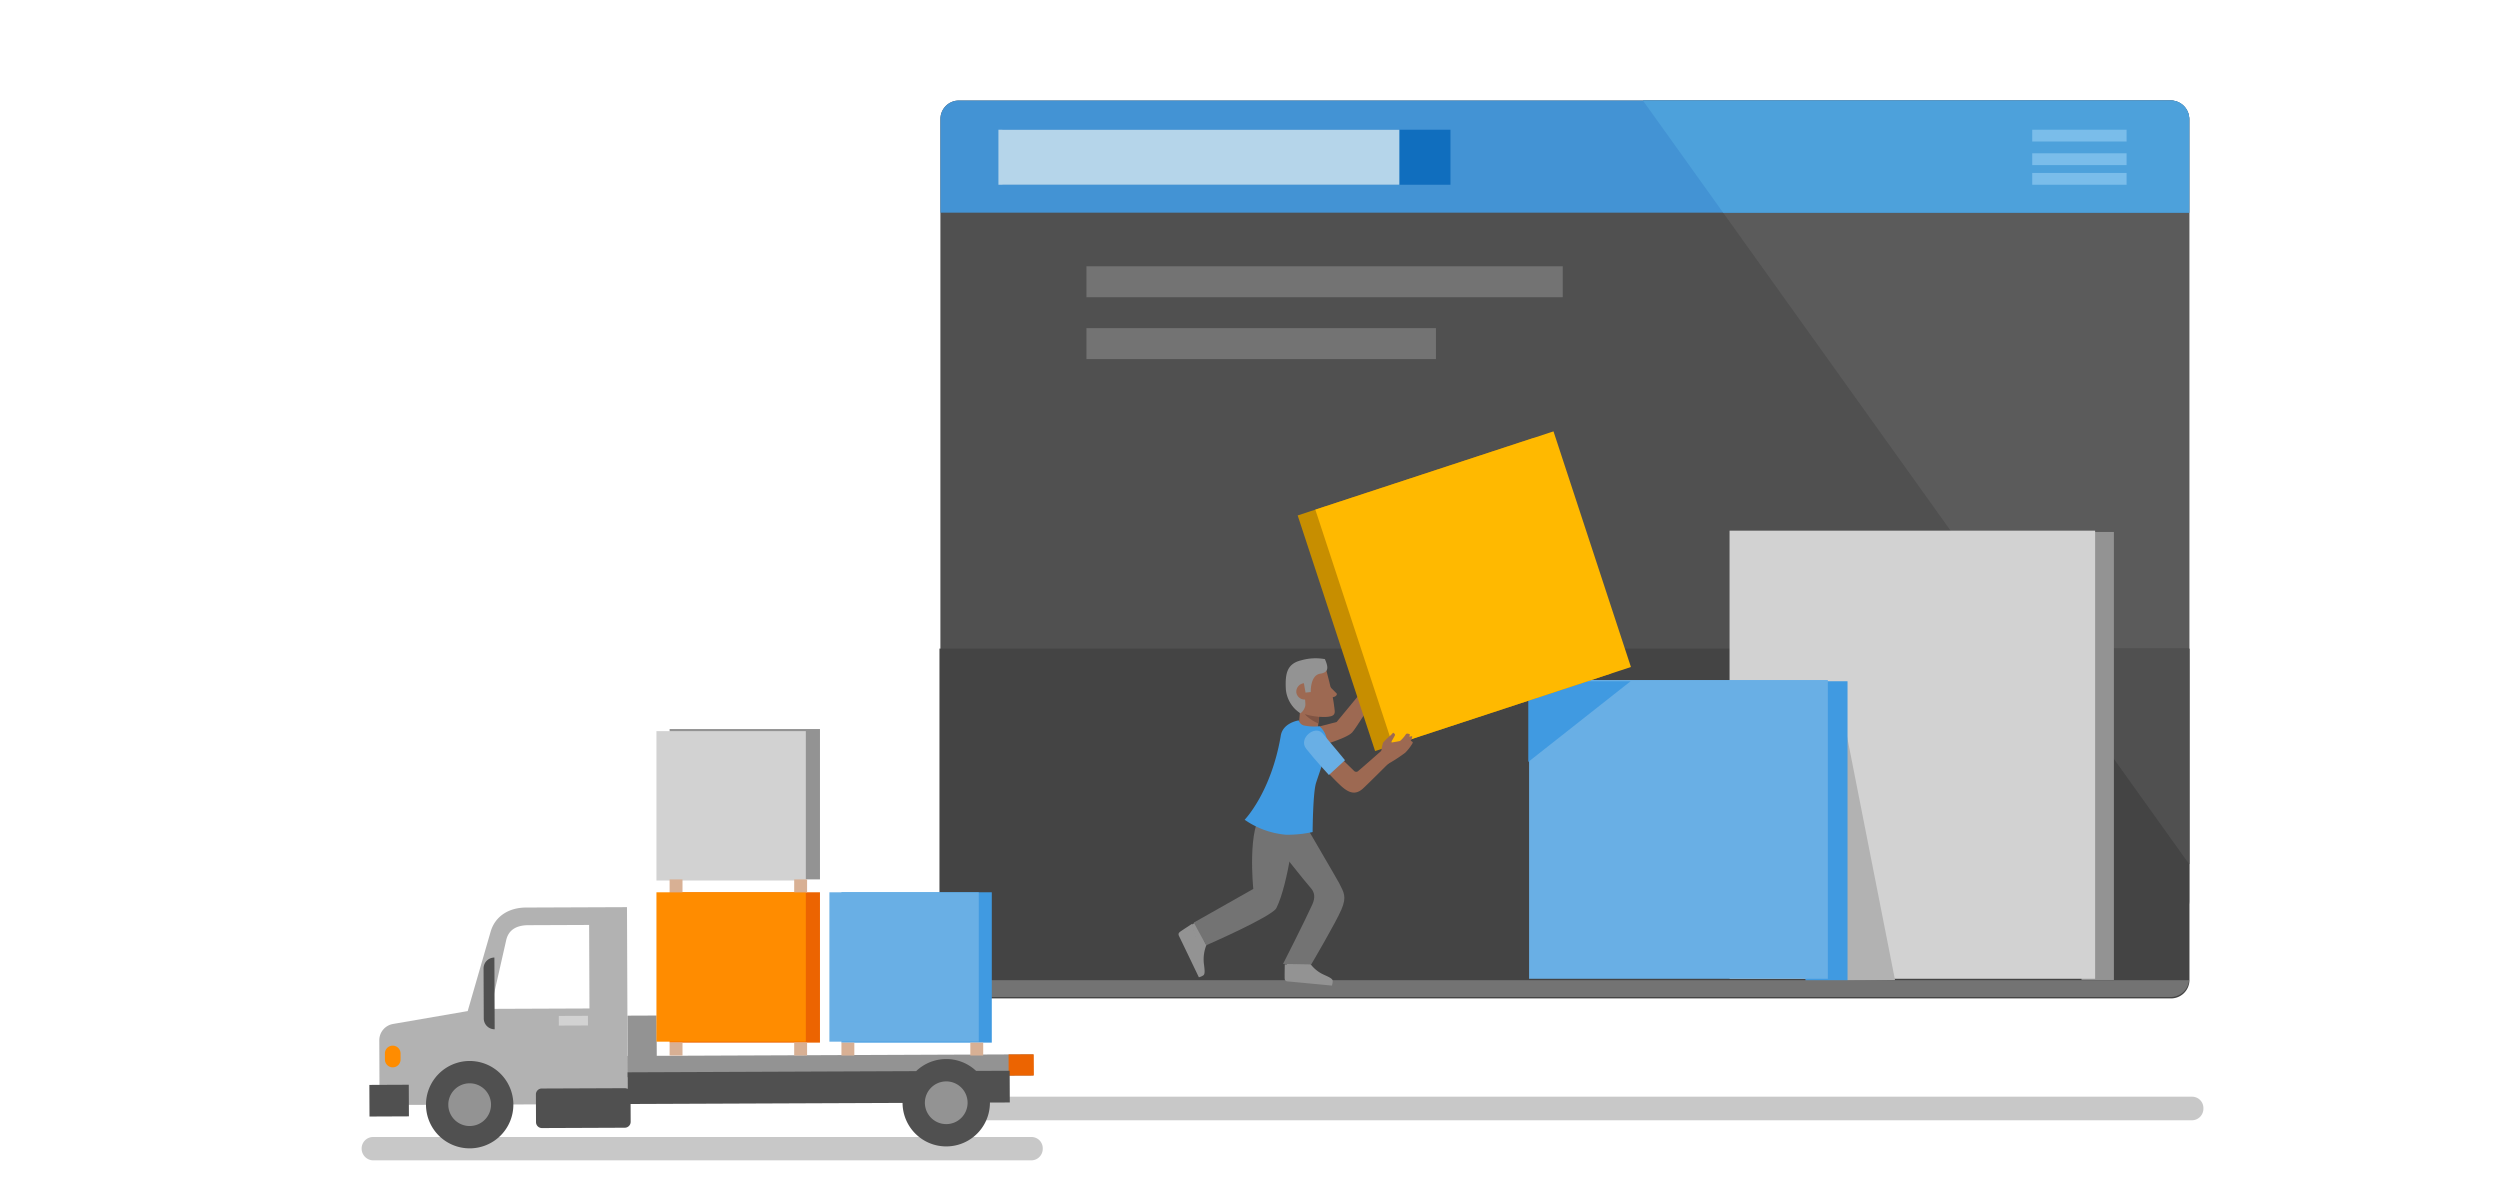 <svg xmlns="http://www.w3.org/2000/svg" viewBox="0 0 636 300"><title>swimlane-build-scalable-web-apps</title><rect x="239.238" y="25.57" width="317.704" height="208.423" rx="4.7" fill="#505050"/><path d="M556.942,219.863V30.27a4.7,4.7,0,0,0-4.7-4.7H417.955Z" fill="#5b5b5b"/><path d="M262.411,295.194H94.866A2.992,2.992,0,0,1,92,292.223a2.926,2.926,0,0,1,2.863-2.97H262.411a2.867,2.867,0,0,1,2.863,2.97A2.928,2.928,0,0,1,262.411,295.194Z" fill="#c8c8c8"/><path d="M557.682,285H245.137a3.008,3.008,0,0,1-2.863-3,2.941,2.941,0,0,1,2.863-3H557.682a2.882,2.882,0,0,1,2.863,3A2.944,2.944,0,0,1,557.682,285Z" fill="#c8c8c8"/><path d="M239,165v84.3a4.7,4.7,0,0,0,4.7,4.7H552.3a4.7,4.7,0,0,0,4.7-4.7V165Z" fill="#444"/><polygon points="556.942 219.863 556.942 165.069 517.745 165.069 556.942 219.863" fill="#505050"/><path d="M556.942,54.105V30.27a4.7,4.7,0,0,0-4.7-4.7h-308.3a4.7,4.7,0,0,0-4.7,4.7V54.105Z" fill="#4393d4"/><path d="M556.039,27.52a4.685,4.685,0,0,0-3.8-1.95H417.955l20.413,28.535H556.942V30.27a4.654,4.654,0,0,0-.605-2.263A5.031,5.031,0,0,0,556.039,27.52Z" fill="#4da1db"/><rect x="255" y="33" width="114" height="14" fill="#106ebe"/><rect x="276.391" y="67.744" width="121.174" height="7.868" fill="#737373"/><rect x="276.391" y="83.481" width="88.913" height="7.868" fill="#737373"/><rect x="529.536" y="135.332" width="8.239" height="113.978" fill="#939393"/><rect x="440" y="135" width="93" height="114" fill="#d2d2d2"/><path d="M332.419,185.66l7.623-1.988s8.72-10.582,8.692-10.444,2.512,1.483,1.724,3.011-5.614,9.2-6.472,10.1c-1.649,1.741-9.782,3.868-9.782,3.868Z" fill="#9d6952"/><path d="M336.439,172.809s3.3,3.336,3.567,3.57-.055.705-.5.866-1.866.515-1.866.515Z" fill="#9d6952"/><path d="M327.24,244.469l.067,1.373s3.336,1.177,4.2.852.867-1.594.867-1.594Z" fill="#939393"/><path d="M304.35,234.431l-1.138.851s.757,3.6,1.492,4.174,1.821-.159,1.821-.159Z" fill="#939393"/><polygon points="330.395 184.666 335.223 185.368 335.821 180.387 330.832 179.735 330.395 184.666" fill="#9d6952"/><path d="M335.6,182.4l-4.732-3.015a7.887,7.887,0,0,0,1.447,2.707,11.24,11.24,0,0,0,3.061,1.961Z" fill="#805443"/><path d="M336.915,168.689s1.177,4.261,1.687,6.6a42.291,42.291,0,0,1,.946,5.524c.087,1.07-.469,1.465-2.127,1.566s-7.168-.207-8.607-2.991c-1.353-2.618-2.2-8.416,1.133-10.375a8.217,8.217,0,0,1,6.968-.32" fill="#9d6952"/><path d="M337.058,167.691c1.027,2.307.828,3.389-1.2,3.7-2.582.4-2.4,4.662-2.4,4.662l-1.728.189a16.394,16.394,0,0,1,.361,3.086,3.128,3.128,0,0,1-1.259,2.143,8.107,8.107,0,0,1-3.719-6.192c-.157-3.645.118-6.395,3.937-7.3a13.276,13.276,0,0,1,6.011-.3" fill="#939393"/><path d="M331.711,173.82c-.033,0-.066,0-.1.009a2.16,2.16,0,0,0-1.809,2.437,2.122,2.122,0,0,0,2.52,1.653c.034-.006.063-.02.1-.028Z" fill="#9d6952"/><rect x="254" y="33" width="102" height="14" fill="#b5d5ea"/><rect x="517" y="33" width="24" height="3" fill="#7abdea"/><rect x="517" y="39" width="24" height="3" fill="#7abdea"/><rect x="517" y="44" width="24" height="3" fill="#7abdea"/><polygon points="467.908 177.312 482.099 249.363 465.06 249.573 467.908 177.312" fill="#b2b2b2"/><rect x="459.307" y="173.31" width="10.705" height="76.263" fill="#409ae1"/><rect x="389" y="173" width="76" height="76" fill="#69afe5"/><path d="M239.28,249.363a4.685,4.685,0,0,0,4.658,4.28h308.3a4.685,4.685,0,0,0,4.658-4.28Z" fill="#737373"/><rect x="245.523" y="231.702" width="1.656" height="43.777" transform="translate(-106.641 233.738) rotate(-42.611)" fill="none"/><polygon points="414.823 173.31 388.797 173.31 388.797 193.827 414.823 173.31" fill="#409ae1"/><rect x="338.4" y="119.7" width="63.097" height="63.097" transform="translate(768.625 179.454) rotate(161.81)" fill="#c78e00"/><rect x="342.874" y="118.118" width="63.778" height="63.097" transform="translate(777.52 174.867) rotate(161.81)" fill="#ffb900"/><path d="M326.848,245.278a20.407,20.407,0,0,0,3.095.881,2.2,2.2,0,0,0,2.094-1.2l1.192.078a8.763,8.763,0,0,0,3.715,3c.972.453,2.076.9,2.1,1.484a3.624,3.624,0,0,1-.22,1.213s-10.549-1.011-11.145-1.05-.843-.235-.865-.815S326.848,245.278,326.848,245.278Z" fill="#939393"/><path d="M331.187,208.324s9.118,15.588,9.508,16.371c1.193,2.4,1.952,3.4.567,6.675s-7.682,13.979-7.682,13.979l-7.179-.126s5.439-10.677,7.448-15.117c.8-1.759.612-3.144-.458-4.277s-9.319-11.586-9.319-11.586l5.793-6.8Z" fill="#737373"/><path d="M303.327,234.983a21.723,21.723,0,0,0,.882,3.221,2.114,2.114,0,0,0,2.132,1.143l.563,1.09a9.687,9.687,0,0,0-.6,4.985c.126,1.113.324,2.341-.16,2.695a3.651,3.651,0,0,1-1.152.507S300.284,238.8,300,238.251s-.244-.874.24-1.228S303.327,234.983,303.327,234.983Z" fill="#939393"/><path d="M329.578,209.129s-1.758,15.66-4.864,21.886c-1.071,2.146-17.866,9.464-17.866,9.464l-3.149-5.767,15.139-8.571s-1.631-16.038,2.618-19.608C325.117,203.457,329.578,209.129,329.578,209.129Z" fill="#737373"/><path d="M337.46,187.735a5.444,5.444,0,0,0-1.795-2.973,13.085,13.085,0,0,1-4-.211,1.866,1.866,0,0,1-1.267-1.282s-4.089.569-4.579,3.963c-2.461,14.406-9.178,21.314-9.178,21.314a21.623,21.623,0,0,0,10.519,3.81,30.236,30.236,0,0,0,6.771-.683s.058-9.878.863-12.463S338.164,190.012,337.46,187.735Z" fill="#409ae1"/><path d="M351.338,191.739s.008-.072.023-.193a14.492,14.492,0,0,1,.471-2.582,13.314,13.314,0,0,1,1.727-1.708,6.023,6.023,0,0,0,.841-.861s.6.3.474.66a20.754,20.754,0,0,1-1.086,1.875s2.108-.331,2.392-.434a7.644,7.644,0,0,0,1.473-1.694c.227-.372,1-.009,1-.009l-.078.671s.674-.369.7-.011a2.444,2.444,0,0,1-.4,1.014s.671.227.5.57a12.042,12.042,0,0,1-1.881,2.453,40,40,0,0,1-5.336,3.375Z" fill="#9d6952"/><path d="M352.2,190.32c-1.24,1.093-5.9,5.193-6.629,5.791a.75.75,0,0,1-1.1,0c-.228-.236-3.266-3.168-3.266-3.168l-3.746,3.174a50.143,50.143,0,0,0,3.781,3.894c1.924,1.735,3.578,2.263,5.388.691.976-.848,7.351-7.22,8.042-7.912C355.215,192.446,352.409,189.588,352.2,190.32Z" fill="#9d6952"/><path d="M342.166,193.4s-3.809-4.634-5.706-6.833c-1.919-2.225-6.237,1.283-4.174,3.908,2.169,2.76,5.789,6.685,5.789,6.685Z" fill="#69afe5"/><rect x="146.883" y="255.887" width="40.101" height="1.517" transform="translate(-135.38 208.275) rotate(-47.868)" fill="none"/><rect x="242.214" y="236.289" width="1.517" height="40.101" transform="translate(-109.394 232.177) rotate(-42.611)" fill="none"/><polygon points="159.656 268.632 159.615 258.381 167.038 258.351 167.079 268.602 262.816 268.218 262.837 273.622 103.322 274.262 103.301 268.858 159.656 268.632" fill="#939393"/><path d="M99.984,260.5a4.207,4.207,0,0,0-3.493,4.164l.066,16.451,63.148-.253-.2-50.083-25.744.1c-3.95.016-7.7,1.918-8.937,6.115l-5.841,20.225-19,3.278m24.834-3.842,3.934-17.363c.645-3.095,3.144-3.914,5.662-3.924l15.459-.062.085,21.249Z" fill="#b2b2b2"/><rect x="93.985" y="275.978" width="10.03" height="8.044" transform="translate(-1.233 0.439) rotate(-0.252)" fill="#505050"/><path d="M130.6,280.982a11.114,11.114,0,1,1-11.158-11.068A11.114,11.114,0,0,1,130.6,280.982" fill="#505050"/><path d="M124.915,281.005a5.433,5.433,0,1,1-5.454-5.411,5.431,5.431,0,0,1,5.454,5.411" fill="#939393"/><path d="M125.848,261.854h0a2.769,2.769,0,0,1-2.78-2.758l-.051-12.717a2.767,2.767,0,0,1,2.757-2.78l.026,6.467Z" fill="#505050"/><path d="M99.9,266.01h0a1.988,1.988,0,0,0-1.981,2l.006,1.585a1.991,1.991,0,0,0,3.981-.016l-.006-1.585a1.99,1.99,0,0,0-2-1.981" fill="#ff8c00"/><rect x="256.593" y="268.23" width="6.409" height="5.404" transform="translate(-1.085 1.045) rotate(-0.23)" fill="#ec6401"/><rect x="142.164" y="258.437" width="7.411" height="2.459" transform="translate(-1.041 0.587) rotate(-0.23)" fill="#d2d2d2"/><path d="M137.833,276.919l21.069-.085a1.944,1.944,0,0,1,.771.17l-.017-4.207,73.409-.3a11.073,11.073,0,0,1,15.254-.061l8.54-.034.033,8.069-5.054.02a11.114,11.114,0,0,1-22.228.089l-69.186.278.018,4.524a1.506,1.506,0,0,1-1.5,1.512l-21.069.085a1.507,1.507,0,0,1-1.512-1.5l-.028-7.053a1.5,1.5,0,0,1,1.5-1.512" fill="#505050"/><path d="M246.156,280.518a5.433,5.433,0,1,1-5.454-5.41,5.432,5.432,0,0,1,5.454,5.41" fill="#939393"/><rect x="170.35" y="226.995" width="38.249" height="38.249" fill="#ec6401"/><rect x="214.063" y="226.995" width="38.249" height="38.249" fill="#409ae1"/><rect x="167" y="227" width="38" height="38" fill="#ff8c00"/><rect x="211" y="227" width="38" height="38" fill="#69afe5"/><rect x="170.35" y="265.244" width="3.279" height="3.279" fill="#d8b094"/><rect x="202.042" y="265.244" width="3.279" height="3.279" fill="#d8b094"/><rect x="214.063" y="265.244" width="3.279" height="3.279" fill="#d8b094"/><rect x="246.848" y="265.244" width="3.279" height="3.279" fill="#d8b094"/><rect x="170.35" y="185.467" width="38.249" height="38.249" fill="#939393"/><rect x="167" y="186" width="38" height="38" fill="#d2d2d2"/><rect x="170.35" y="223.716" width="3.279" height="3.279" fill="#d8b094"/><rect x="202.042" y="223.716" width="3.279" height="3.279" fill="#d8b094"/></svg>
